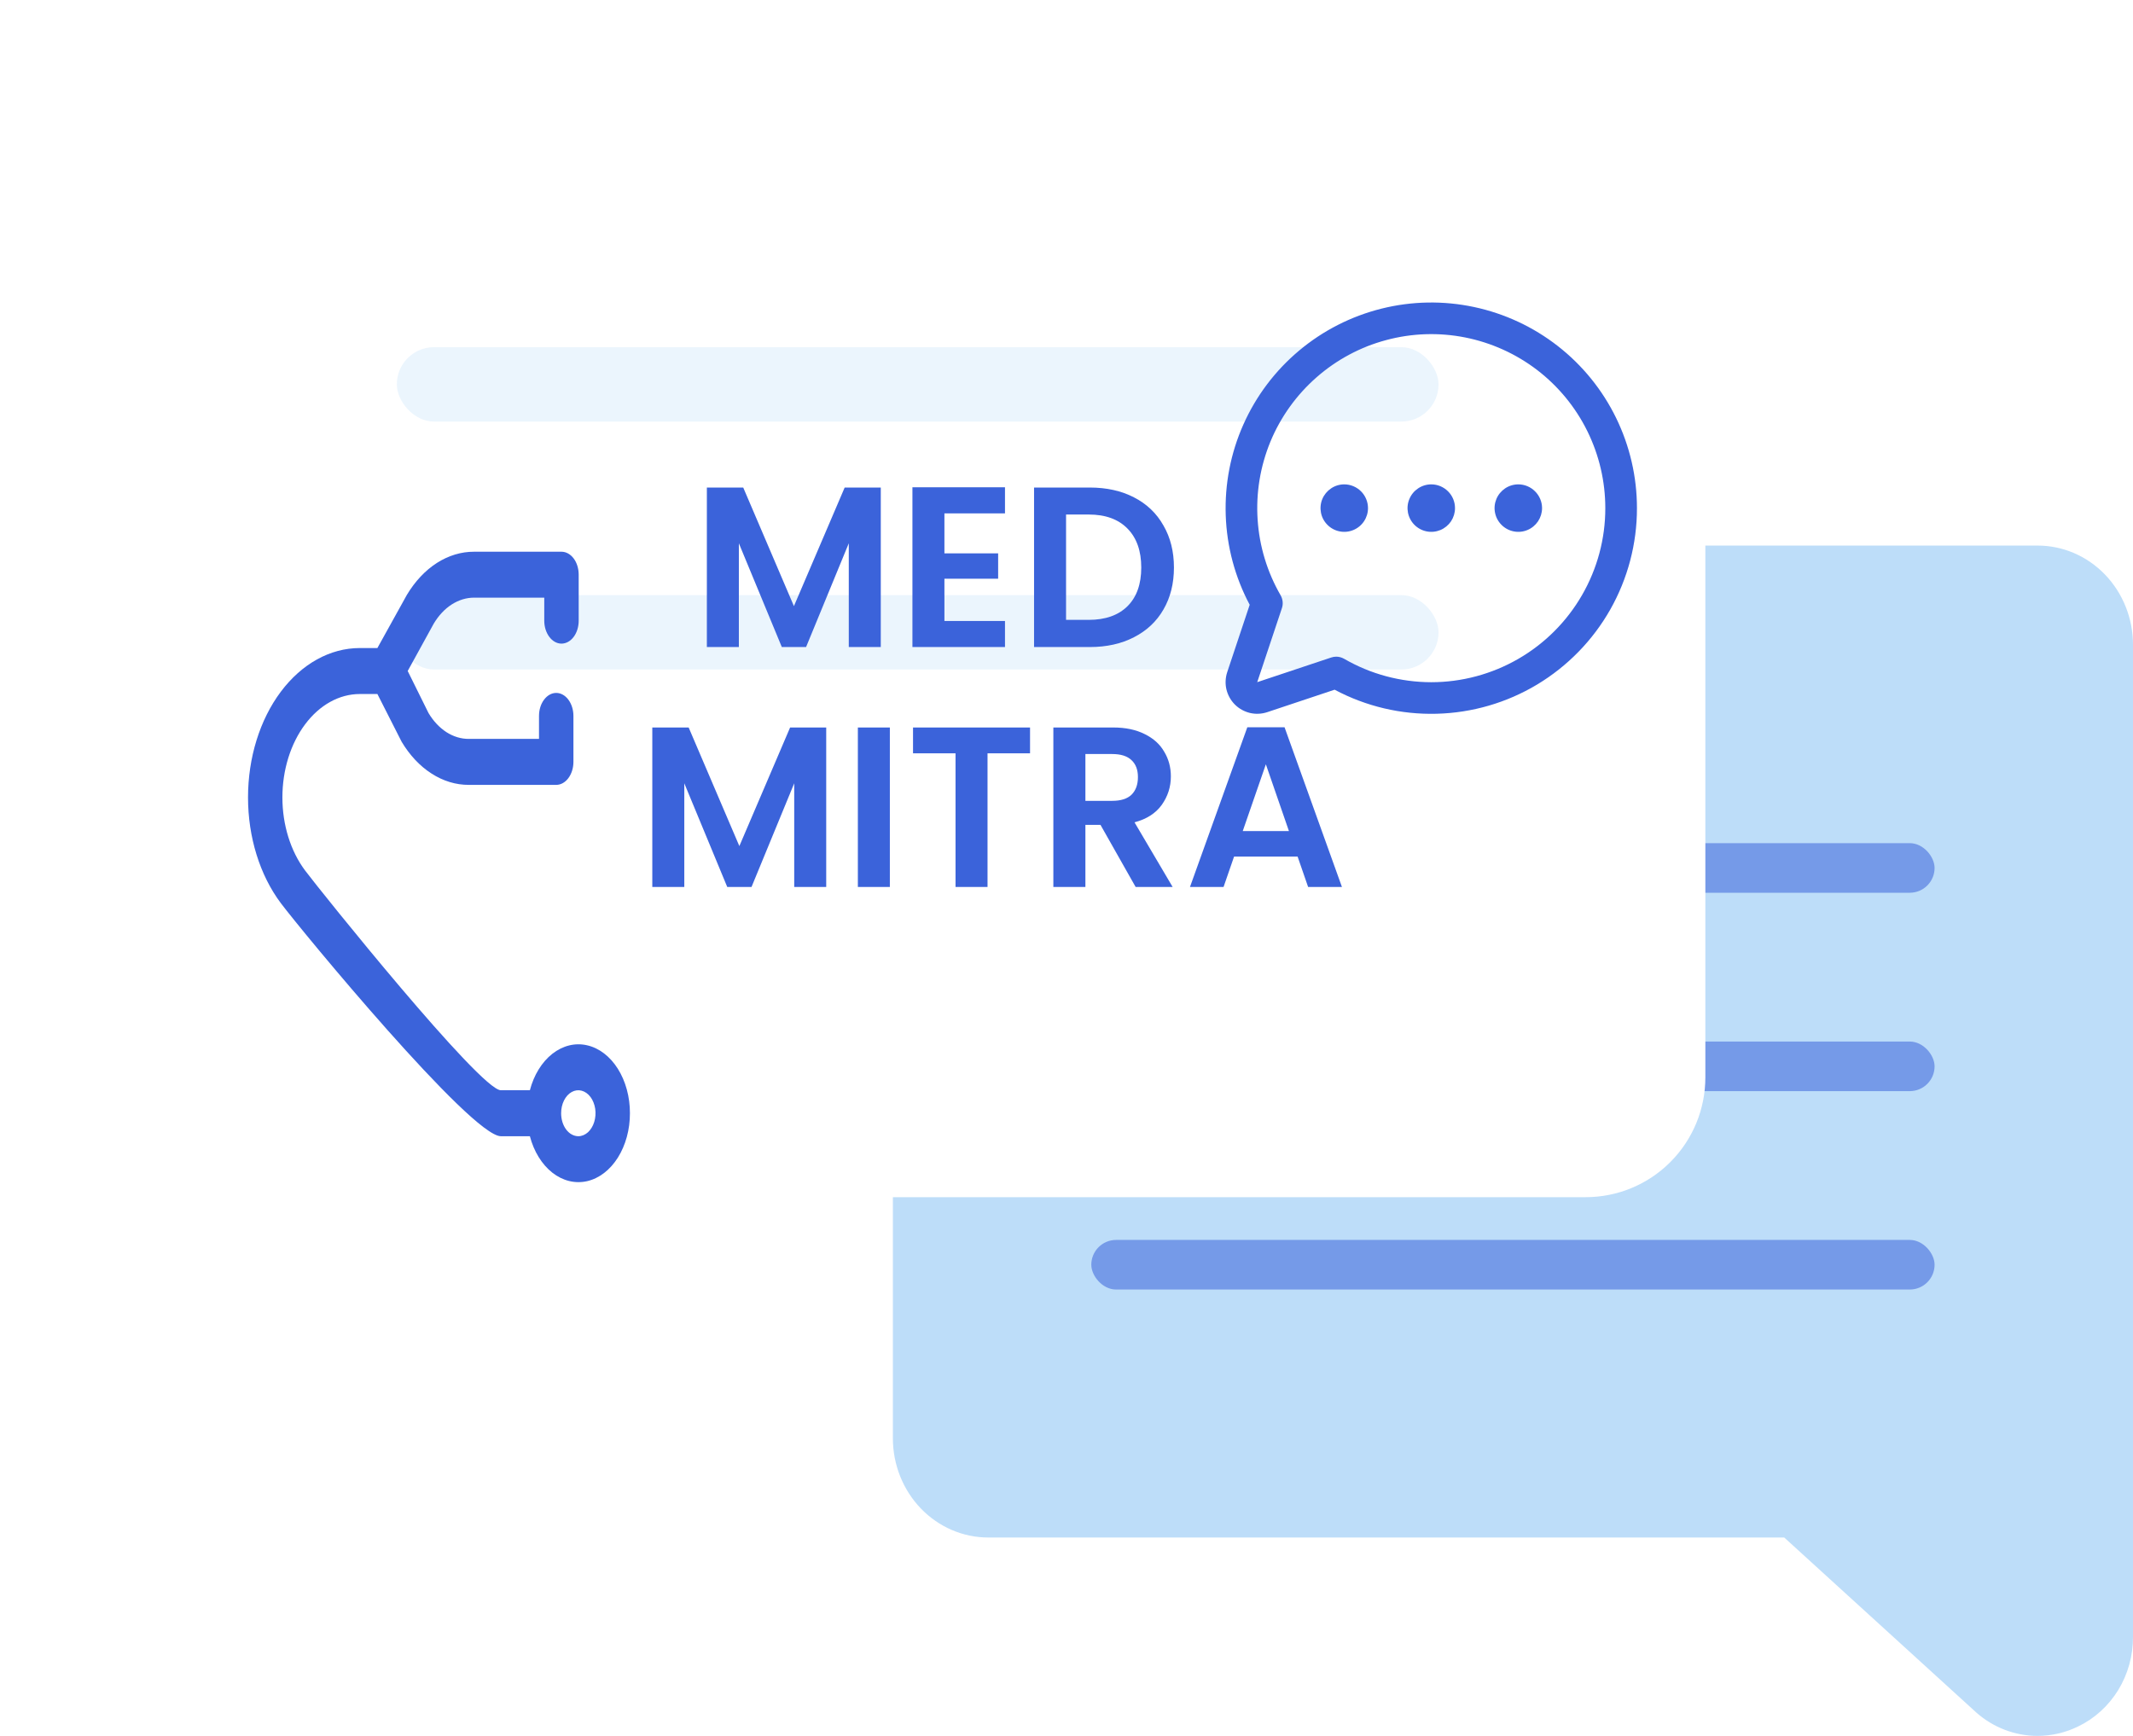 <svg width="43" height="35" viewBox="0 0 43 35" fill="none" xmlns="http://www.w3.org/2000/svg">
<path d="M18 13V29C18 29.53 18.203 30.039 18.563 30.414C18.924 30.789 19.413 31 19.923 31H35.969L39.825 34.514C39.829 34.519 39.834 34.524 39.84 34.528C40.185 34.833 40.624 35 41.077 35C41.359 34.999 41.638 34.935 41.893 34.81C42.225 34.651 42.506 34.395 42.703 34.074C42.899 33.753 43.002 33.38 43 33V13C43 12.47 42.797 11.961 42.437 11.586C42.076 11.211 41.587 11 41.077 11H19.923C19.413 11 18.924 11.211 18.563 11.586C18.203 11.961 18 12.47 18 13Z" fill="#BDDDF9"/>
<rect x="22" y="17" width="17" height="1" rx="0.5" fill="#3B63DA" fill-opacity="0.55"/>
<rect x="22" y="21" width="17" height="1" rx="0.5" fill="#3B63DA" fill-opacity="0.55"/>
<rect x="22" y="25" width="17" height="1" rx="0.5" fill="#3B63DA" fill-opacity="0.55"/>
<path d="M34.379 2.414V21.724C34.379 22.364 34.125 22.978 33.672 23.431C33.22 23.884 32.606 24.138 31.966 24.138H11.825L6.986 28.379C6.98 28.385 6.973 28.391 6.966 28.395C6.533 28.764 5.983 28.966 5.414 28.965C5.06 28.965 4.71 28.887 4.389 28.736C3.973 28.544 3.62 28.236 3.373 27.848C3.127 27.461 2.997 27.011 3 26.552V2.414C3 1.774 3.254 1.16 3.707 0.707C4.16 0.254 4.774 0 5.414 0H31.966C32.606 0 33.22 0.254 33.672 0.707C34.125 1.16 34.379 1.774 34.379 2.414Z" fill="white"/>
<rect x="8" y="7" width="21" height="1.5" rx="0.75" fill="#BDDDF9" fill-opacity="0.3"/>
<rect x="8" y="11.999" width="21" height="1.5" rx="0.75" fill="#BDDDF9" fill-opacity="0.3"/>
<g filter="url(#filter0_d_785_1556)">
<path d="M16.656 14.668V17.884H16.011V15.793L15.15 17.884H14.661L13.795 15.793V17.884H13.15V14.668H13.883L14.905 17.059L15.928 14.668H16.656ZM17.939 14.668V17.884H17.294V14.668H17.939ZM20.765 14.668V15.189H19.908V17.884H19.263V15.189H18.406V14.668H20.765ZM22.894 17.884L22.185 16.631H21.881V17.884H21.235V14.668H22.443C22.691 14.668 22.903 14.713 23.078 14.802C23.253 14.888 23.384 15.006 23.47 15.157C23.559 15.304 23.604 15.47 23.604 15.654C23.604 15.866 23.542 16.058 23.419 16.23C23.297 16.399 23.114 16.516 22.871 16.58L23.64 17.884H22.894ZM21.881 16.147H22.419C22.595 16.147 22.725 16.106 22.811 16.023C22.897 15.937 22.94 15.819 22.94 15.668C22.94 15.521 22.897 15.407 22.811 15.327C22.725 15.244 22.595 15.203 22.419 15.203H21.881V16.147ZM26.159 17.271H24.878L24.666 17.884H23.989L25.145 14.664H25.896L27.053 17.884H26.371L26.159 17.271ZM25.984 16.756L25.519 15.41L25.053 16.756H25.984Z" fill="#3B63DA"/>
</g>
<g filter="url(#filter1_d_785_1556)">
<path d="M16.656 9.83V13.046H16.011V10.954L15.15 13.046H14.661L13.795 10.954V13.046H13.15V9.83H13.883L14.905 12.221L15.928 9.83H16.656ZM17.939 10.351V11.157H19.022V11.668H17.939V12.521H19.16V13.046H17.294V9.825H19.16V10.351H17.939ZM20.87 9.83C21.208 9.83 21.505 9.896 21.76 10.028C22.018 10.16 22.216 10.349 22.354 10.595C22.495 10.837 22.566 11.12 22.566 11.443C22.566 11.765 22.495 12.048 22.354 12.29C22.216 12.53 22.018 12.716 21.76 12.848C21.505 12.98 21.208 13.046 20.87 13.046H19.746V9.83H20.87ZM20.847 12.498C21.185 12.498 21.446 12.405 21.631 12.221C21.815 12.037 21.907 11.777 21.907 11.443C21.907 11.108 21.815 10.847 21.631 10.659C21.446 10.469 21.185 10.374 20.847 10.374H20.391V12.498H20.847Z" fill="#3B63DA"/>
</g>
<g filter="url(#filter2_d_785_1556)">
<path d="M12.699 18.445C12.7 18.118 12.613 17.8 12.456 17.55C12.298 17.299 12.079 17.131 11.837 17.076C11.595 17.02 11.347 17.081 11.135 17.247C10.924 17.413 10.763 17.673 10.682 17.982H10.097C9.683 17.982 6.443 13.943 6.151 13.552C5.858 13.161 5.693 12.631 5.693 12.078C5.693 11.525 5.858 10.995 6.151 10.604C6.443 10.213 6.84 9.993 7.254 9.993H7.608L8.097 10.956C8.259 11.227 8.465 11.447 8.7 11.597C8.934 11.748 9.191 11.826 9.451 11.825H11.213C11.305 11.825 11.393 11.776 11.458 11.689C11.523 11.602 11.56 11.484 11.56 11.361V10.435C11.56 10.312 11.523 10.194 11.458 10.107C11.393 10.02 11.305 9.971 11.213 9.971C11.121 9.971 11.033 10.02 10.968 10.107C10.902 10.194 10.866 10.312 10.866 10.435V10.898H9.451C9.295 10.899 9.141 10.852 9 10.762C8.86 10.671 8.736 10.54 8.639 10.377L8.219 9.529L8.745 8.572C8.843 8.409 8.966 8.277 9.107 8.187C9.248 8.097 9.402 8.05 9.558 8.05H10.972V8.514C10.972 8.637 11.009 8.755 11.074 8.841C11.139 8.928 11.227 8.977 11.319 8.977C11.411 8.977 11.5 8.928 11.565 8.841C11.63 8.755 11.666 8.637 11.666 8.514V7.587C11.666 7.464 11.63 7.346 11.565 7.26C11.5 7.173 11.411 7.124 11.319 7.124L9.558 7.124C9.298 7.123 9.041 7.201 8.806 7.351C8.572 7.502 8.366 7.721 8.203 7.993L7.608 9.066H7.254C6.656 9.066 6.083 9.383 5.66 9.948C5.237 10.513 5 11.279 5 12.078C5 12.877 5.237 13.643 5.66 14.208C6.083 14.772 9.499 18.909 10.097 18.909H10.682C10.763 19.218 10.924 19.478 11.135 19.644C11.347 19.81 11.595 19.87 11.837 19.815C12.079 19.759 12.298 19.591 12.456 19.34C12.613 19.09 12.7 18.773 12.699 18.445ZM11.312 18.445C11.312 18.354 11.332 18.264 11.37 18.188C11.408 18.112 11.462 18.052 11.526 18.017C11.589 17.982 11.659 17.973 11.726 17.991C11.793 18.009 11.855 18.053 11.904 18.118C11.952 18.182 11.985 18.265 11.999 18.355C12.012 18.445 12.005 18.538 11.979 18.622C11.953 18.707 11.908 18.779 11.851 18.831C11.794 18.881 11.727 18.909 11.659 18.909C11.566 18.908 11.478 18.86 11.413 18.773C11.348 18.686 11.312 18.568 11.312 18.445Z" fill="#3B63DA"/>
</g>
<g filter="url(#filter3_d_785_1556)">
<path d="M28.332 9.145C28.332 9.24 28.304 9.332 28.252 9.411C28.199 9.489 28.124 9.551 28.037 9.587C27.949 9.623 27.853 9.633 27.76 9.614C27.668 9.596 27.582 9.55 27.515 9.483C27.448 9.416 27.403 9.331 27.384 9.238C27.366 9.145 27.375 9.049 27.412 8.962C27.448 8.874 27.509 8.8 27.588 8.747C27.667 8.694 27.759 8.666 27.854 8.666C27.981 8.666 28.102 8.717 28.192 8.807C28.282 8.896 28.332 9.018 28.332 9.145ZM26.099 8.666C26.005 8.666 25.912 8.694 25.834 8.747C25.755 8.8 25.694 8.874 25.657 8.962C25.621 9.049 25.612 9.145 25.63 9.238C25.648 9.331 25.694 9.416 25.761 9.483C25.828 9.55 25.913 9.596 26.006 9.614C26.099 9.633 26.195 9.623 26.282 9.587C26.37 9.551 26.445 9.489 26.497 9.411C26.55 9.332 26.578 9.24 26.578 9.145C26.578 9.018 26.527 8.896 26.438 8.807C26.348 8.717 26.226 8.666 26.099 8.666ZM29.608 8.666C29.514 8.666 29.421 8.694 29.342 8.747C29.264 8.8 29.202 8.874 29.166 8.962C29.13 9.049 29.12 9.145 29.139 9.238C29.157 9.331 29.203 9.416 29.27 9.483C29.337 9.55 29.422 9.596 29.515 9.614C29.608 9.633 29.704 9.623 29.791 9.587C29.879 9.551 29.953 9.489 30.006 9.411C30.058 9.332 30.087 9.24 30.087 9.145C30.087 9.018 30.036 8.896 29.946 8.807C29.857 8.717 29.735 8.666 29.608 8.666ZM32 9.145C32.001 9.861 31.815 10.565 31.463 11.188C31.11 11.811 30.602 12.332 29.989 12.701C29.375 13.07 28.676 13.273 27.961 13.291C27.245 13.31 26.537 13.143 25.905 12.806L24.547 13.259C24.435 13.296 24.314 13.302 24.199 13.275C24.084 13.247 23.978 13.189 23.894 13.105C23.81 13.021 23.752 12.915 23.724 12.8C23.697 12.685 23.703 12.564 23.74 12.452L24.193 11.094C23.897 10.538 23.732 9.922 23.71 9.292C23.688 8.662 23.809 8.036 24.065 7.461C24.321 6.885 24.705 6.375 25.188 5.97C25.67 5.565 26.238 5.276 26.849 5.123C27.461 4.97 28.098 4.959 28.715 5.09C29.331 5.221 29.909 5.49 30.406 5.878C30.902 6.265 31.304 6.761 31.58 7.327C31.856 7.893 32 8.515 32 9.145ZM31.362 9.145C31.362 8.607 31.238 8.076 31 7.593C30.762 7.11 30.416 6.689 29.989 6.361C29.562 6.034 29.065 5.809 28.537 5.704C28.009 5.599 27.464 5.617 26.944 5.757C26.424 5.896 25.944 6.153 25.539 6.509C25.135 6.864 24.817 7.307 24.611 7.804C24.406 8.302 24.317 8.84 24.353 9.377C24.388 9.914 24.547 10.436 24.816 10.902C24.838 10.941 24.852 10.984 24.857 11.029C24.862 11.074 24.857 11.12 24.842 11.163L24.345 12.654L25.836 12.157C25.869 12.146 25.903 12.14 25.937 12.14C25.993 12.14 26.048 12.155 26.097 12.183C26.63 12.492 27.235 12.654 27.852 12.655C28.468 12.655 29.073 12.493 29.607 12.185C30.141 11.877 30.584 11.434 30.892 10.9C31.2 10.367 31.363 9.761 31.362 9.145Z" fill="#3B63DA"/>
</g>
<defs>
<filter id="filter0_d_785_1556" x="9.15" y="10.664" width="21.902" height="11.221" filterUnits="userSpaceOnUse" color-interpolation-filters="sRGB">
<feFlood flood-opacity="0" result="BackgroundImageFix"/>
<feColorMatrix in="SourceAlpha" type="matrix" values="0 0 0 0 0 0 0 0 0 0 0 0 0 0 0 0 0 0 127 0" result="hardAlpha"/>
<feOffset/>
<feGaussianBlur stdDeviation="2"/>
<feComposite in2="hardAlpha" operator="out"/>
<feColorMatrix type="matrix" values="0 0 0 0 0.231 0 0 0 0 0.388 0 0 0 0 0.855 0 0 0 0.7 0"/>
<feBlend mode="normal" in2="BackgroundImageFix" result="effect1_dropShadow_785_1556"/>
<feBlend mode="normal" in="SourceGraphic" in2="effect1_dropShadow_785_1556" result="shape"/>
</filter>
<filter id="filter1_d_785_1556" x="9.251" y="4.825" width="19.415" height="13.221" filterUnits="userSpaceOnUse" color-interpolation-filters="sRGB">
<feFlood flood-opacity="0" result="BackgroundImageFix"/>
<feColorMatrix in="SourceAlpha" type="matrix" values="0 0 0 0 0 0 0 0 0 0 0 0 0 0 0 0 0 0 127 0" result="hardAlpha"/>
<feOffset dx="1.1"/>
<feGaussianBlur stdDeviation="2.5"/>
<feComposite in2="hardAlpha" operator="out"/>
<feColorMatrix type="matrix" values="0 0 0 0 0.231 0 0 0 0 0.388 0 0 0 0 0.855 0 0 0 0.7 0"/>
<feBlend mode="normal" in2="BackgroundImageFix" result="effect1_dropShadow_785_1556"/>
<feBlend mode="normal" in="SourceGraphic" in2="effect1_dropShadow_785_1556" result="shape"/>
</filter>
<filter id="filter2_d_785_1556" x="0" y="6.124" width="17.699" height="22.711" filterUnits="userSpaceOnUse" color-interpolation-filters="sRGB">
<feFlood flood-opacity="0" result="BackgroundImageFix"/>
<feColorMatrix in="SourceAlpha" type="matrix" values="0 0 0 0 0 0 0 0 0 0 0 0 0 0 0 0 0 0 127 0" result="hardAlpha"/>
<feOffset dy="4"/>
<feGaussianBlur stdDeviation="2.5"/>
<feComposite in2="hardAlpha" operator="out"/>
<feColorMatrix type="matrix" values="0 0 0 0 0.231 0 0 0 0 0.388 0 0 0 0 0.855 0 0 0 0.7 0"/>
<feBlend mode="normal" in2="BackgroundImageFix" result="effect1_dropShadow_785_1556"/>
<feBlend mode="normal" in="SourceGraphic" in2="effect1_dropShadow_785_1556" result="shape"/>
</filter>
<filter id="filter3_d_785_1556" x="20.305" y="1.698" width="17.096" height="17.097" filterUnits="userSpaceOnUse" color-interpolation-filters="sRGB">
<feFlood flood-opacity="0" result="BackgroundImageFix"/>
<feColorMatrix in="SourceAlpha" type="matrix" values="0 0 0 0 0 0 0 0 0 0 0 0 0 0 0 0 0 0 127 0" result="hardAlpha"/>
<feOffset dx="1" dy="1.1"/>
<feGaussianBlur stdDeviation="2.201"/>
<feComposite in2="hardAlpha" operator="out"/>
<feColorMatrix type="matrix" values="0 0 0 0 0.231 0 0 0 0 0.388 0 0 0 0 0.855 0 0 0 0.7 0"/>
<feBlend mode="normal" in2="BackgroundImageFix" result="effect1_dropShadow_785_1556"/>
<feBlend mode="normal" in="SourceGraphic" in2="effect1_dropShadow_785_1556" result="shape"/>
</filter>
</defs>
</svg>

